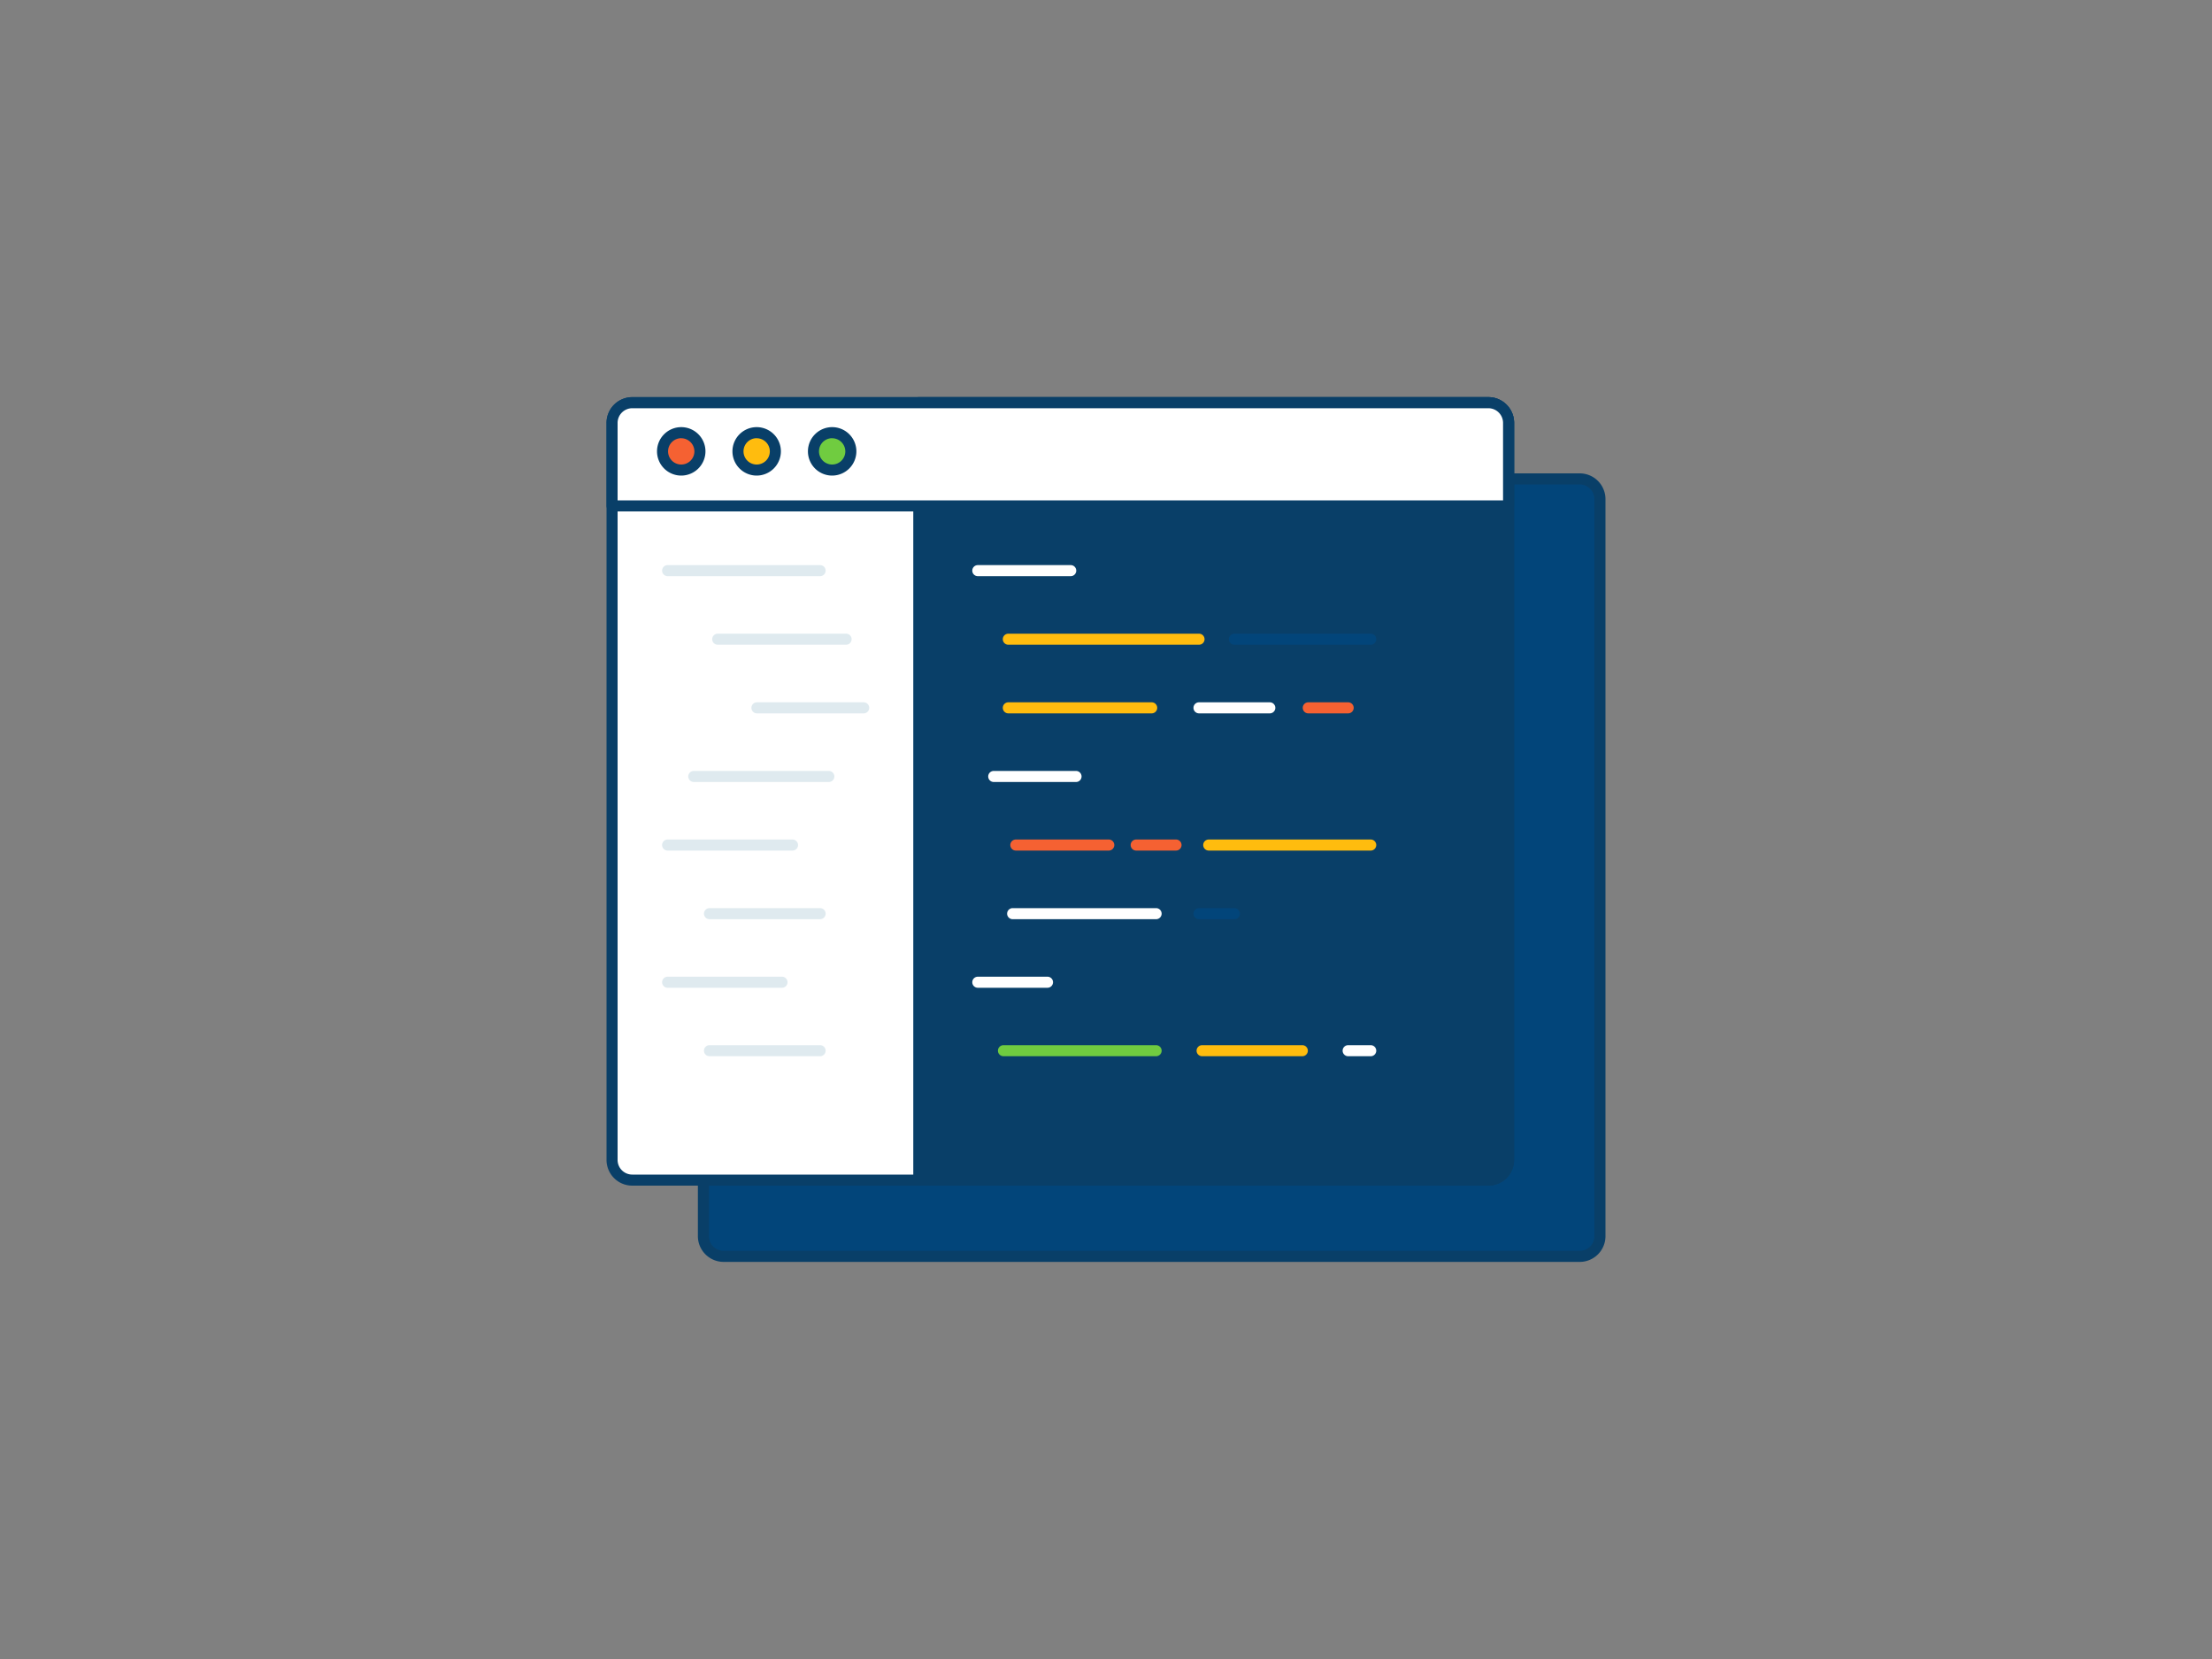 <svg xmlns="http://www.w3.org/2000/svg" viewBox="0 0 400 300"><rect x="0" y="0" width="400" height="300" fill="#808080" stroke="none"/><g id="_87_coding_outline" data-name="#87_coding_outline"><path d="M289.32,90.26V223.54a3.65,3.65,0,0,1-3.65,3.65H130.85a3.65,3.65,0,0,1-3.65-3.65V90.26a3.65,3.65,0,0,1,3.65-3.66H285.67A3.65,3.65,0,0,1,289.32,90.26Z" fill="#02457a"/><path d="M285.67,228.19H130.85a4.66,4.66,0,0,1-4.65-4.65V90.26a4.66,4.66,0,0,1,4.65-4.66H285.67a4.66,4.66,0,0,1,4.65,4.66V223.54A4.65,4.65,0,0,1,285.67,228.19ZM130.85,87.6a2.66,2.66,0,0,0-2.65,2.66V223.54a2.65,2.65,0,0,0,2.65,2.65H285.67a2.65,2.65,0,0,0,2.65-2.65V90.26a2.66,2.66,0,0,0-2.65-2.66Z" fill="#093f68"/><path d="M272.8,76.47V209.75a3.65,3.65,0,0,1-3.65,3.65H114.33a3.65,3.65,0,0,1-3.65-3.65V76.47a3.65,3.65,0,0,1,3.65-3.66H269.15A3.65,3.65,0,0,1,272.8,76.47Z" fill="#fff"/><path d="M269.15,214.4H114.33a4.65,4.65,0,0,1-4.65-4.65V76.47a4.66,4.66,0,0,1,4.65-4.66H269.15a4.66,4.66,0,0,1,4.65,4.66V209.75A4.65,4.65,0,0,1,269.15,214.4ZM114.33,73.81a2.66,2.66,0,0,0-2.65,2.66V209.75a2.65,2.65,0,0,0,2.65,2.65H269.15a2.65,2.65,0,0,0,2.65-2.65V76.47a2.66,2.66,0,0,0-2.65-2.66Z" fill="#093f68"/><path d="M272.8,76.47V209.75a3.65,3.65,0,0,1-3.65,3.65h-103V72.81h103A3.65,3.65,0,0,1,272.8,76.47Z" fill="#093f68"/><path d="M269.15,214.4h-103a1,1,0,0,1-1-1V72.81a1,1,0,0,1,1-1h103a4.66,4.66,0,0,1,4.65,4.66V209.75A4.65,4.65,0,0,1,269.15,214.4Zm-102-2h102a2.65,2.65,0,0,0,2.65-2.65V76.47a2.66,2.66,0,0,0-2.65-2.66h-102Z" fill="#093f68"/><path d="M272.8,76.47v15H110.68v-15a3.65,3.65,0,0,1,3.65-3.66H269.15A3.65,3.65,0,0,1,272.8,76.47Z" fill="#fff"/><path d="M272.8,92.48H110.68a1,1,0,0,1-1-1v-15a4.66,4.66,0,0,1,4.65-4.66H269.15a4.66,4.66,0,0,1,4.65,4.66v15A1,1,0,0,1,272.8,92.48Zm-161.12-2H271.8v-14a2.66,2.66,0,0,0-2.65-2.66H114.33a2.66,2.66,0,0,0-2.65,2.66Z" fill="#093f68"/><circle cx="123.19" cy="81.63" r="3.38" fill="#f56132"/><path d="M123.19,86a4.38,4.38,0,1,1,4.38-4.38A4.39,4.39,0,0,1,123.19,86Zm0-6.76a2.38,2.38,0,1,0,2.38,2.38A2.39,2.39,0,0,0,123.19,79.25Z" fill="#093f68"/><circle cx="136.84" cy="81.63" r="3.38" fill="#ffbc0e"/><path d="M136.84,86a4.38,4.38,0,1,1,4.37-4.38A4.39,4.39,0,0,1,136.84,86Zm0-6.76a2.38,2.38,0,1,0,2.37,2.38A2.38,2.38,0,0,0,136.84,79.25Z" fill="#093f68"/><circle cx="150.48" cy="81.63" r="3.38" fill="#70cc40"/><path d="M150.48,86a4.38,4.38,0,1,1,4.38-4.38A4.39,4.39,0,0,1,150.48,86Zm0-6.76a2.38,2.38,0,1,0,2.38,2.38A2.39,2.39,0,0,0,150.48,79.25Z" fill="#093f68"/><path d="M148.3,104.19H120.73a1,1,0,0,1,0-2H148.3a1,1,0,0,1,0,2Z" fill="#dfeaef"/><path d="M153,116.59H129.79a1,1,0,0,1,0-2H153a1,1,0,0,1,0,2Z" fill="#dfeaef"/><path d="M156.18,129h-19.3a1,1,0,0,1,0-2h19.3a1,1,0,0,1,0,2Z" fill="#dfeaef"/><path d="M149.88,141.41H125.46a1,1,0,0,1,0-2h24.42a1,1,0,0,1,0,2Z" fill="#dfeaef"/><path d="M143.31,153.81H120.73a1,1,0,0,1,0-2h22.58a1,1,0,0,1,0,2Z" fill="#dfeaef"/><path d="M148.3,166.22h-20a1,1,0,0,1,0-2h20a1,1,0,0,1,0,2Z" fill="#dfeaef"/><path d="M141.41,178.62H120.73a1,1,0,0,1,0-2h20.68a1,1,0,0,1,0,2Z" fill="#dfeaef"/><path d="M148.3,191h-20a1,1,0,0,1,0-2h20a1,1,0,0,1,0,2Z" fill="#dfeaef"/><path d="M193.62,104.19h-16.8a1,1,0,0,1,0-2h16.8a1,1,0,0,1,0,2Z" fill="#fff"/><path d="M216.82,116.59H182.34a1,1,0,0,1,0-2h34.48a1,1,0,0,1,0,2Z" fill="#ffbc0e"/><path d="M208.26,129H182.34a1,1,0,0,1,0-2h25.92a1,1,0,0,1,0,2Z" fill="#ffbc0e"/><path d="M194.58,141.41H179.7a1,1,0,0,1,0-2h14.88a1,1,0,0,1,0,2Z" fill="#fff"/><path d="M200.5,153.81H183.7a1,1,0,0,1,0-2h16.8a1,1,0,0,1,0,2Z" fill="#f56132"/><path d="M209.06,166.22H183.12a1,1,0,0,1,0-2h25.94a1,1,0,0,1,0,2Z" fill="#fff"/><path d="M189.42,178.62h-12.6a1,1,0,0,1,0-2h12.6a1,1,0,0,1,0,2Z" fill="#fff"/><path d="M209.06,191h-27.6a1,1,0,0,1,0-2h27.6a1,1,0,0,1,0,2Z" fill="#70cc40"/><path d="M235.5,191H217.38a1,1,0,0,1,0-2H235.5a1,1,0,0,1,0,2Z" fill="#ffbc0e"/><path d="M229.62,129h-12.8a1,1,0,0,1,0-2h12.8a1,1,0,0,1,0,2Z" fill="#fff"/><path d="M247.87,116.59H223.22a1,1,0,0,1,0-2h24.65a1,1,0,0,1,0,2Z" fill="#02457a"/><path d="M243.79,129h-7.21a1,1,0,0,1,0-2h7.21a1,1,0,0,1,0,2Z" fill="#f56132"/><path d="M212.66,153.81h-7.2a1,1,0,1,1,0-2h7.2a1,1,0,1,1,0,2Z" fill="#f56132"/><path d="M247.87,153.81H218.58a1,1,0,1,1,0-2h29.29a1,1,0,0,1,0,2Z" fill="#ffbc0e"/><path d="M223.22,166.22h-6.4a1,1,0,0,1,0-2h6.4a1,1,0,0,1,0,2Z" fill="#02457a"/><path d="M247.87,191h-4.08a1,1,0,0,1,0-2h4.08a1,1,0,0,1,0,2Z" fill="#fff"/></g></svg>